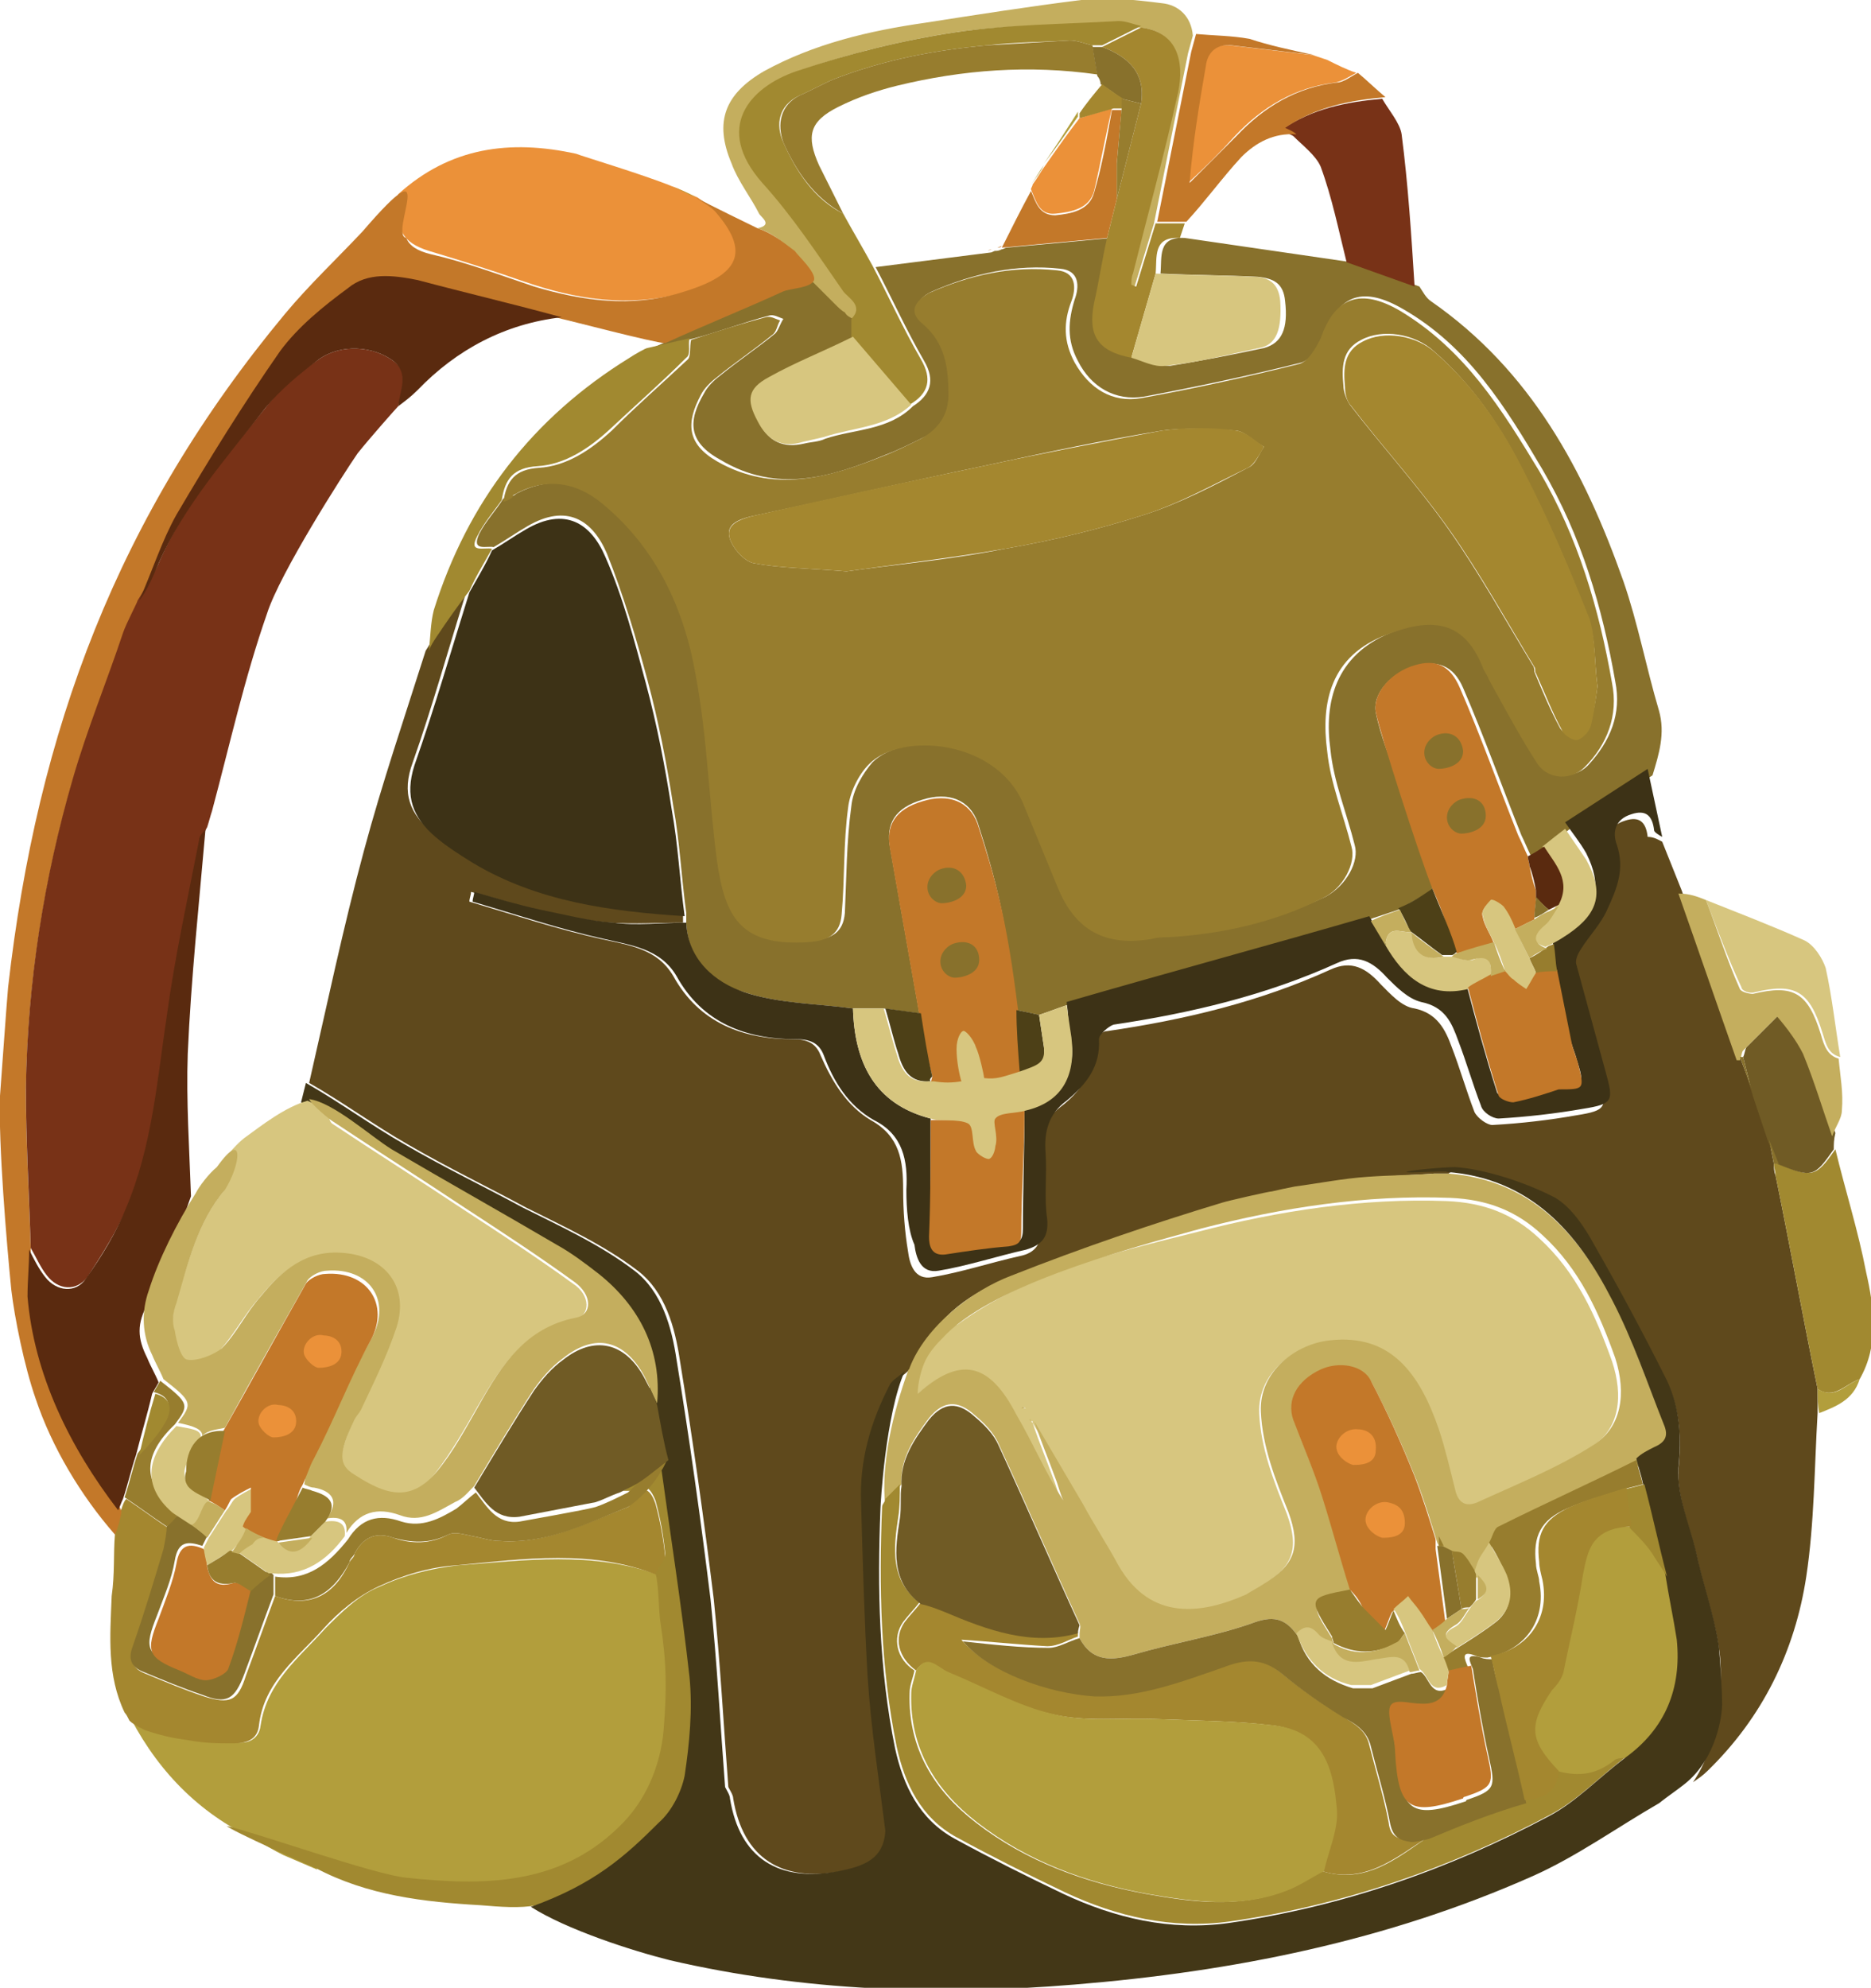 <svg xmlns="http://www.w3.org/2000/svg" width="115.6" height="122.8" viewBox="0 0 115.6 122.8"><style type="text/css">.st0{fill:#5F491C;} .st1{fill:#88712C;} .st2{fill:#B29E3C;} .st3{fill:#3D3216;} .st4{fill:#A4872F;} .st5{fill:#A18930;} .st6{fill:#C4AE5E;} .st7{fill:#783217;} .st8{fill:#EB9139;} .st9{fill:#C37829;} .st10{fill:#705B25;} .st11{fill:#D7C67F;} .st12{fill:#5A2A0F;} .st13{fill:#977D2E;} .st14{fill:#4D4017;} .st15{fill:#433717;}</style><g id="stock-vector-illustration-of-isolated-a-backpack-on-white-background-50233393.psd_2_"><path class="st0" d="M102.7 52l1.2 3c1.2 3.4 2.4 6.9 3.6 10.3l.9 2.4.9 2.7.3 1.5c0 .2 0 .5.1.7.9 4.4 1.7 8.8 2.6 13.2v1.5c-.2 3.4-.2 6.8-.7 10.1-.7 4.6-2.7 8.7-6.1 12-.3.3-.6.5-.9.7 2-2.9 1.8-7.3 1.6-8.3-.3-2-1-3.9-1.4-5.8-.4-1.7-1.2-3.5-1.1-5.2.2-1.9.1-3.7-.7-5.4-1.4-2.8-2.9-5.6-4.5-8.4-.6-1.1-1.4-2.3-2.4-2.9-1.9-1-3.8-1.1-5.9-1.7-.1 0-.5-.1-.7.1h-.9c-1.1.1-2.5.1-4.1.3-1.5.1-3 .4-4.5.6-.8.1-4.2.9-4.5 1-4.3 1.5-8.7 2.8-13 4.5-2.4.9-4.6 2.3-5.6 4.9l-.3.6c-.2.1-.3.2-.5.3-.3.3-.7.5-.9.8-1.2 2.3-1.9 4.7-1.8 7.3.1 3.6.2 7.2.4 10.7.2 3.2.7 6.4 1.1 9.6-.1 1.8-1.4 2.2-2.9 2.5-3.7.7-6.1-.8-6.7-4.5 0-.2-.2-.5-.3-.7-.3-3.9-.5-7.7-.9-11.6-.6-4.9-1.3-9.9-2.1-14.8-.3-2-.9-4.2-2.6-5.5-2.1-1.6-4.5-2.7-6.9-3.9-2.4-1.3-4.9-2.5-7.3-3.9-2.1-1.2-4-2.6-6.1-3.8 1.1-4.8 2.1-9.6 3.4-14.4 1.1-4.1 2.5-8.2 3.8-12.3.2-.3.3-.5.5-.8.7-.9 1.4-1.9 2-2.8-1.1 3.5-2.1 7.1-3.3 10.5-.7 1.9-.2 3.2 1.3 4.4.7.6 1.5 1.1 2.3 1.6 4.1 2.4 8.5 3.1 13.1 3.3v.6c-1.5 0-3 .1-4.5 0s-3-.5-4.5-.8c-1.4-.3-2.8-.8-4.1-1.1 0 .2-.1.4-.1.6 2.7.8 5.4 1.7 8.1 2.3 1.8.4 3.5.6 4.5 2.3 1.6 2.9 4.3 3.9 7.4 3.9.8 0 1.4.2 1.7 1 .7 1.6 1.6 3.1 3.1 4 1.8 1 2 2.5 2 4.3 0 1.3.1 2.6.3 3.8.1.8.4 1.8 1.5 1.6 1.8-.3 3.6-.9 5.4-1.3 1-.2 1.4-.8 1.3-1.9-.1-1.4 0-2.8-.1-4.1-.1-1.3.3-2.4 1.3-3.2 1.2-.9 2.1-2.1 2-3.8 0-.3.5-.9.9-.9 4.8-.7 9.4-1.8 13.8-3.8 1.3-.6 2.2-.1 3.1.9.6.6 1.3 1.4 2.1 1.5 1.4.3 1.9 1.3 2.3 2.4.5 1.3.9 2.7 1.4 4 .2.4.8.8 1.1.8 1.8-.1 3.5-.3 5.2-.6 1.9-.3 1.9-.5 1.4-2.3-.7-2.2-1.2-4.4-1.8-6.6-.1-.3.1-.7.3-1 .5-.8 1.2-1.5 1.6-2.4.5-1.2 1.1-2.5.6-4-.3-.8-.1-1.6.9-1.9.9-.3 1.3.1 1.4 1 .4 0 .7.2.9.3z"/><path class="st1" d="M42.4 57v-.6c-.3-2.2-.4-4.4-.8-6.6-.4-2.6-.9-5.2-1.6-7.8-.7-2.6-1.5-5.3-2.5-7.8-.9-2.1-2.5-3.1-4.9-1.7-.7.4-1.4.9-2.1 1.3-.4-.1-1.4.3-.9-.8.4-.8 1-1.4 1.5-2.2.3-.1.6-.1.8-.3 1.9-1 3.8-.9 5.5.5 3.4 2.8 5 6.5 5.8 10.7.7 3.7.8 7.6 1.3 11.4.5 3.4 1.4 5.2 5.7 5 1.2-.1 1.9-.5 2-1.7.1-2.2.1-4.4.4-6.6.1-1 .7-2 1.3-2.7 2-2 7.9-1.5 9.5 2.4l2.1 5.1c1.1 2.8 3 3.8 5.9 3.3.3-.1.7 0 1-.1 3.3-.2 6.5-1 9.5-2.4 1.3-.7 2.1-2.2 1.8-3.2-.5-2-1.3-3.9-1.5-5.9-.4-2.9.3-5.8 3.7-7.2 2.6-1 4.7-1 5.9 2 .1.3.2.5.4.8 1 1.7 1.9 3.5 3 5.2.7 1 2.1 1 2.9.2 1.4-1.5 2.1-3.2 1.7-5.2-.8-4.6-2.1-9-4.5-13.1-2.3-3.9-4.6-7.6-8.6-9.9-2.4-1.4-4-1-4.9 1.7-.2.6-.8 1.4-1.4 1.6-3.2.8-6.5 1.5-9.7 2.1-1.8.3-3.3-.6-4.1-2.2-.7-1.3-.6-2.5-.2-3.8.3-.8.3-1.8-.9-1.9-2.7-.3-5.4.3-7.9 1.4-.7.3-1.4 1-.4 1.9 1.4 1.2 1.6 2.7 1.6 4.4 0 1.3-.6 2.2-1.7 2.7-.8.4-1.6.8-2.4 1.1-3.4 1.4-6.7 2.4-10.2.3-2-1.1-2-2.4-1-4.1.2-.4.6-.8 1-1.1 1.1-.9 2.3-1.7 3.4-2.6.2-.2.3-.6.5-.9-.3-.1-.6-.3-.9-.2-1.5.4-3.1 1-4.6 1.4-.9.2-1.7.4-2.6.6l8.1-3.6c.6-.3 1.3-.4 1.9-.7l1.5 1.5.6.6c.2.1.4.2.5.4v1.1c-1.8.8-3.6 1.6-5.3 2.6-1.3.7-1.3 1.4-.7 2.7.6 1.2 1.5 1.6 2.8 1.3.4-.1.9-.1 1.3-.3 1.8-.6 3.9-.5 5.4-2 1.1-.7 1.4-1.6.7-2.8-1.1-1.9-2-3.9-3-5.8 2.4-.3 4.7-.6 7.1-.9.1 0 .2-.1.3-.1.1 0 .2 0 .4-.1.1 0 .2-.1.3-.1 2.2-.2 4.4-.4 6.5-.6-.3 1.3-.5 2.7-.8 4-.5 2 .2 3.1 2.3 3.4.7.2 1.4.5 2.1.5 1.9-.3 3.9-.7 5.8-1.1 1.1-.3 1.5-1.2 1.3-2.9-.1-1.1-.7-1.4-1.7-1.5-2-.1-4-.1-6-.2.1-1-.2-2.3 1.5-2.2 3.4.5 6.9 1 10.3 1.5l4.2 1.5c.2.3.4.7.7.9 6.2 4.3 9.5 10.5 11.9 17.3.9 2.6 1.4 5.3 2.2 8 .4 1.4 0 2.7-.4 4L97 51.2c-.5.4-.9.8-1.4 1.1-.3.2-.6.4-1 .6-.2-.4-.4-.9-.6-1.3-1.2-3-2.3-6.1-3.6-9.1-.6-1.4-1.6-1.7-2.8-1.4-1.6.4-2.8 1.7-2.6 2.9.3 1.5.9 2.9 1.4 4.3.9 2.2 2.1 4.2 2.1 6.7l-2.1 1.2-1.8.6c-6.2 1.8-12.5 3.5-18.7 5.3-.6.2-1.1.4-1.7.6-.5-.1-.9-.2-1.4-.3-.1-.4-.3-.7-.3-1.1-.1-3.6-1-7.1-2.1-10.5-.5-1.4-1.8-1.9-3.4-1.4-1.7.5-2.3 1.5-2 3l1.8 10.2c-.7-.1-1.5-.2-2.2-.3h-1.9c-2.3-.3-4.6-.3-6.7-1-1.9-.5-3.5-1.9-3.6-4.3z"/><path class="st2" d="M16.1 113.8c-3.6-1.6-6.2-4.2-8-7.6.4.2 1.1.6 1.1.6.6-1 1.3-.3 1.9-.1l3.3.9c.8.2 1.6-.1 1.7-1 .4-2.7 2.4-4.2 4-6 1-1 2.1-2.1 3.4-2.6 1.5-.7 3.1-1.1 4.8-1.3 4.1-.3 8.3-.9 12.4.6.2.6.6 1.2.6 1.8.1 2.6.4 5.5 0 8.1-.3 2.2-1.2 4.2-2.9 5.8-3.8 3.6-8.4 3.6-13.1 3.1-2-.2-4-.9-6.2-1.4.2.3.4.5.5.8l-2.1-.9c-.6-.3-1.1-.6-1.4-.8z"/><path class="st3" d="M42.4 57c.1 2.3 1.8 3.7 3.6 4.3 2.1.7 4.5.7 6.7 1 .1 3.3 1.3 5.9 4.8 6.8v7.1c0 .6.1 1.3 1 1.1 1.3-.2 2.6-.4 3.9-.5.6 0 .8-.2.8-.9 0-2.4.1-5.1.1-7.5 2-.9 3.4-2 2.8-4.5-.1-.7-.1-1.3-.2-2 6.2-1.8 12.5-3.5 18.7-5.3l.9 1.5c1.2 1.9 2.6 3.3 5.1 2.7.6 2.3 1.2 4.5 1.9 6.7.1.2.6.4.9.4 1-.2 1.9-.5 2.8-.8 1.7-.1 1.7-.1 1.2-1.7-.1-.4-.3-.8-.4-1.3l-.9-4.5c-.1-.6-.1-1.1-.2-1.7.3-.2.7-.4 1-.6 1.8-1.3 2.1-2.6 1.1-4.6-.4-.7-.9-1.3-1.3-1.9l5.1-3.3.9 4.2c-.2-.1-.5-.3-.5-.4-.1-.9-.5-1.3-1.4-1-1 .3-1.2 1.1-.9 1.9.5 1.5 0 2.7-.6 4-.4.9-1.1 1.6-1.6 2.4-.2.3-.4.7-.3 1l1.8 6.6c.5 1.8.5 2-1.4 2.3-1.7.3-3.5.5-5.2.6-.4 0-1-.4-1.1-.8-.5-1.3-.9-2.7-1.4-4-.4-1.1-.8-2.1-2.3-2.4-.8-.2-1.5-.9-2.1-1.5-.9-1-1.8-1.5-3.1-.9-4.4 2-9.1 3.1-13.8 3.8-.3.1-.9.6-.9.9.1 1.7-.8 2.8-2 3.8-1.1.8-1.4 1.9-1.3 3.2.1 1.4-.1 2.8.1 4.1.1 1.1-.3 1.6-1.3 1.9-1.8.4-3.6 1-5.4 1.3-1.1.2-1.4-.8-1.5-1.6-.4-.9-.5-2.2-.5-3.4.1-1.8-.2-3.4-2-4.3-1.6-.9-2.5-2.4-3.1-4-.3-.8-.9-1-1.7-1-3.1 0-5.8-1-7.4-3.9-1-1.7-2.8-1.9-4.5-2.3-2.7-.6-5.4-1.5-8.1-2.3 0-.2.1-.4.1-.6 1.4.4 2.7.8 4.1 1.1 1.5.3 3 .7 4.5.8 1.4.2 3 0 4.5 0z"/><path class="st4" d="M40.6 97.3c-4-1.6-8.2-1-12.4-.6-1.6.1-3.3.6-4.8 1.3-1.3.6-2.5 1.6-3.4 2.6-1.6 1.8-3.7 3.3-4 6-.1.9-.8 1.1-1.6 1.1-1 0-1.7 0-2.8-.2-.7-.1-1.4-.2-2.6-.6 0 0-.7-.3-1-.6-.1-.2-.2-.4-.3-.5-1.1-2.3-.9-4.7-.8-7.2.2-1.4.1-2.6.2-3.8.1-.3.2-1 .3-1.3.1-.2.2-.7.4-.9.9.6 1.7 1.2 2.6 1.8-.1.5-.1 1-.2 1.4-.6 2-1.2 4-1.9 6-.3.8-.1 1.3.7 1.6 1.2.5 2.4 1 3.6 1.4 1.6.5 2.1.3 2.6-1.3.6-1.6 1.2-3.3 1.8-4.9 2.2.8 3.7-.1 4.6-2.1.1-.2.3-.3.3-.5.5-1 1.3-1.4 2.4-1 1.1.4 2.3.4 3.4-.2.4-.2 1 0 1.5.1.6.1 1.1.3 1.7.3 2.8.2 5.3-1.1 7.9-2.1.2-.1.2-.6.3-.8.8-.7 1.2 0 1.4.6.3 1.1.5 2.2.6 3.3.1.3-.3.7-.5 1.1z"/><path class="st5" d="M41.2 90.2c.6 4.4 1.3 8.8 1.8 13.3.2 2 0 4.1-.3 6.1-.2 1-.8 2.2-1.6 2.9-2.1 2.1-2.8 4.3-7.9 5.2-1.1.2-2.3.1-3.5 0-3.5-.2-7-.6-10.2-2.3-.3-.1-5.2-2.3-5.5-2.6 2.1.5 9.1 3 11.1 3.2 4.7.5 9.4.5 13.1-3.1 1.7-1.6 2.6-3.8 2.8-6 .2-2.5.2-4.1-.2-6.7-.1-.6-.1-2.4-.3-3 .2-.4.6-.8.6-1.2-.1-1.1-.3-2.2-.6-3.3-.2-.5-.6-1.3-1.4-.6h-.6c.9-.5 1.8-1.2 2.7-1.9z"/><path class="st6" d="M51.6 18.8l-1.5-1.5c-.8-1.4-1.7-2.7-3.3-3.2 1-.2.2-.7.1-.9-.5-1-1.3-2-1.7-3.1-1.1-2.6-.4-4.3 2-5.7 3.1-1.7 6.5-2.5 10-3 3.2-.5 6.4-1 9.6-1.4 1.7-.2 3.4 0 5 .2 1 .1 1.8.8 1.9 2-.1.4-.2.7-.3 1.1l-2.1 10.5-1.2 3.9c-.1 0-.2-.1-.3-.1 0-.2 0-.5.1-.7.9-3.6 1.9-7.2 2.7-10.8.5-2 .3-4.2-2.2-4.4-.5-.1-.9-.3-1.4-.3-3.3.2-6.7.1-10 .6s-6.5 1.3-9.7 2.4c-2.9 1-5 3.5-2.1 6.9 1.8 2.1 3.4 4.4 5 6.7.3.4 1.2.9.5 1.7-.2-.1-.4-.2-.5-.4-.2-.1-.4-.3-.6-.5z"/><path class="st7" d="M87.4 17.7l-4.2-1.5c-.5-2-.9-4-1.6-5.9-.3-.7-1.1-1.3-1.7-1.9-.2-.1-.4-.2-.7-.4 1.9-1.3 4-1.7 6.2-1.9.4.7 1.1 1.5 1.2 2.2.4 3.1.6 6.2.8 9.4z"/><path class="st5" d="M112.3 85.8c-.9-4.4-1.7-8.8-2.6-13.2 0-.2-.1-.5-.1-.7h.3c2.1.9 2.3.8 3.5-.9.6 2.5 1.4 5 1.9 7.6.5 2.2.8 4.5-.4 6.6-.9.3-1.6 1.3-2.6.6z"/><path class="st8" d="M82 3.7c.6.3 1.2.6 1.8.8-.4.2-.8.5-1.3.6-2.5.3-4.5 1.5-6.2 3.3-.9 1-1.9 2-2.9 2.9.2-2.5.6-4.8 1-7.2.2-.9.7-1.4 1.6-1.3l5.1.6.9.3z"/><path class="st9" d="M81.2 3.4l-5.1-.6c-.9-.1-1.5.4-1.6 1.3-.4 2.3-.8 4.7-1 7.2l2.9-2.9c1.7-1.8 3.7-3 6.2-3.3.4 0 .9-.4 1.3-.6.6.5 1.1 1 1.7 1.5-2.2.2-4.3.6-6.2 1.9.2.1.5.2.7.4-1.4-.1-2.5.5-3.4 1.4-1.2 1.3-2.2 2.7-3.4 4h-1.8l2.1-10.5c.1-.4.2-.7.3-1.1 1.1.1 2.2.1 3.3.3 1.2.4 2.6.7 4 1z"/><path class="st10" d="M113.3 71c-1.2 1.7-1.3 1.8-3.5.9l-.6-1.5-.9-2.7-.6-2.4c.1-.2.1-.4.2-.6l2.1-2.1c.5.8 1.2 1.5 1.6 2.3.7 1.7 1.2 3.4 1.8 5.1-.1.4-.1.7-.1 1z"/><path class="st11" d="M105.4 55.6c2 .8 4.1 1.6 6.1 2.5.6.3 1.1 1.1 1.3 1.7.4 1.8.6 3.7.9 5.5-.8-.2-.9-.9-1.1-1.5-.8-2.6-1.7-3.1-4.2-2.5-.3.1-.8-.1-.8-.3-.8-1.7-1.5-3.6-2.2-5.4z"/><path class="st6" d="M105.4 55.6c.7 1.8 1.3 3.7 2.1 5.5.1.2.6.3.8.3 2.5-.6 3.4-.1 4.2 2.5.2.7.4 1.3 1.1 1.5.1 1.1.3 2.1.2 3.2 0 .5-.4 1-.6 1.6-.6-1.7-1.1-3.4-1.8-5.1-.4-.8-1-1.6-1.6-2.3l-2.1 2.1c-.1.1-.1.4-.2.6h-.2c-1.2-3.4-2.4-6.9-3.6-10.3.7 0 1.2.2 1.7.4z"/><path class="st8" d="M44.4 13.2c-.4-.4-.9-.7-1.3-1-.5-.2-1-.5-1.6-.7-1.7-.7-5.7-1.9-5.9-2-4.1-.9-7.8-.4-11 2.5 0 .1.1.2.1.3-.3 1.9.2 2.7 1.8 3.2 2 .6 3.9 1.2 5.9 1.9 3.2 1.1 6.4 1.6 9.8.7 3.3-.9 4.4-2.3 2.2-4.9z"/><path class="st2" d="M112.3 85.8c1.1.7 1.7-.3 2.6-.6-.4 1.3-1.5 1.7-2.5 2.1-.1-.5-.1-1-.1-1.5z"/><path class="st9" d="M46.8 14.1c-.2-.1-3.1-1.5-3.8-1.9.4.3 1 .6 1.3 1 2.2 2.6 1.1 3.9-2.3 4.9-3 .9-6 .5-9-.4-2.1-.7-4.2-1.5-6.4-2-.8-.2-1.3-.5-1.5-1-1.1-.2 2.2-6.1-2.7-.4-1.6 1.7-3.3 3.3-4.8 5.1C7.3 31.8 2.3 45.1.5 61c-.1 1.1-.4 5.4-.5 6.7-.1 3 .4 9 .7 12 .2 1.7.8 4.7 1.5 6.7 1 3 2.8 6 4.9 8.4.1-.1.4-1.2.4-1.4 0-.3-.5-.7-.7-.9-2.6-3.7-4.2-7.8-4.9-12.2V77.2c-.1-3.3-.3-6.6-.3-9.9.1-6.5 1.1-12.9 2.9-19.1.9-3.1 2.1-5.9 3.1-8.9.2-.6 1-2 1.1-2.1.8-1.8 1.4-3.7 2.3-5.3 2-3.4 4.1-6.8 6.4-10.1 1.1-1.5 2.7-2.8 4.2-3.9 1.2-1 2.8-.8 4.3-.5 2.9.7 5.9 1.5 8.8 2.3.1 0 5.8 1.5 6.4 1.5 2.4-1.1 4.9-2.1 7.3-3.2.5-.2 1.7-.2 1.9-.7.1-.5-.9-1.4-1.2-1.8-.8-.6-1.4-1.1-2.3-1.4z"/><path class="st2" d="M43 12.2c-.5-.2-1-.5-1.6-.7.6.2 1.1.4 1.6.7z"/><path class="st9" d="M82 3.7l-.9-.3.9.3z"/><path class="st2" d="M7.7 105.6c.1.2.2.4.3.5-.1-.1-.2-.3-.3-.5z"/><path class="st7" d="M16.5 37.9c-1.4 4-2.3 8.1-3.4 12.2-.1.3-.2.7-.3 1-.1.2-.3.5-.4.7-.7 3.6-1.5 7.3-2 10.9-.6 4-.9 8.1-2.5 11.8-.7 1.6-1.6 3-2.5 4.4-.7.9-1.8.8-2.5-.1-.4-.5-.7-1.2-1-1.7-.1-3.3-.3-6.6-.3-9.9.1-6.5 1.1-12.9 2.9-19.1.9-3.1 2.1-6 3.1-9 .2-.6.9-1.9.9-2 0 0 1-1.6 1.3-2.3 1.6-3.7 4.1-6.5 6.6-9.6.9-1.2 2.1-2.2 3.3-3 1.4-1 3.4-.8 4.6.1 1.1.8.5 1.9.3 2.8-.1.1-1.7 1.9-2.5 2.9-.9 1.3-4.8 7.4-5.6 9.9z"/><path class="st12" d="M1.8 77.2c.3.6.6 1.2 1 1.7.7.9 1.9 1 2.5.1 1-1.4 1.9-2.9 2.5-4.4 1.6-3.8 1.9-7.8 2.5-11.8.5-3.7 1.3-7.3 2-10.9 0-.3.3-.5.4-.7-.4 4.6-.9 9.3-1.1 13.9-.1 2.9.1 5.9.2 8.8-.8 2.2-1.4 4.5-2.6 6.5-.8 1.4-.7 2.3-.1 3.5.2.5.5 1 .7 1.5-.1.2-.3.5-.4.7-.3 1.3-.7 2.6-1 3.8-.3.9-.5 1.8-.8 2.7-.1.2-.2.5-.3.7-3-3.9-5.2-8.4-5.6-13.2 0-1 .1-1.9.1-2.9zM24.6 25.1c.1-1 .7-2-.3-2.8-1.2-.9-3.2-1.1-4.6-.1-1.2.9-2.4 1.9-3.3 3-2.4 3.1-5 6-6.6 9.6-.3.7-.7 1.7-1.2 2.3.8-1.8 1.4-3.7 2.3-5.3 2-3.4 4.1-6.8 6.4-10.1 1.1-1.5 2.7-2.8 4.2-3.9 1.2-1 2.8-.8 4.3-.5 3 .8 6 1.5 8.9 2.3-3.5.4-6.5 2-8.9 4.5-.4.4-.8.7-1.2 1z"/><path class="st5" d="M26.5 40.2c.1-.9.1-1.7.3-2.5 2.1-6.7 6.1-11.9 12.1-15.6.3-.2 1-.6 1.1-.6.9-.2 1.7-.4 2.6-.6-.1.4.1 1-.2 1.2-1.5 1.5-3.1 2.9-4.7 4.4-1.3 1.2-2.8 2.2-4.5 2.3-1.5.1-2 .8-2.2 2.1-.5.7-1.1 1.4-1.5 2.2-.6 1.1.4.7.9.8-.5.9-1 1.7-1.4 2.6-.7.9-1.4 1.9-2 2.8-.2.3-.4.6-.5.9z"/><path class="st11" d="M56.5 84.3l.3-.6 1.2-.9c.4-.3.8-.8 1.2-1 4.4-3.2 9.6-4.4 14.8-5.7 5-1.3 10.2-2.1 15.4-1.9 2.3.1 4.1.8 5.7 2.3 2.3 2.1 3.5 4.8 4.5 7.6.7 2.1.5 4.2-1.3 5.3-2.2 1.4-4.7 2.4-7.1 3.5-.7.3-1.2.1-1.4-.8-.3-1.2-.6-2.5-1-3.7-1.2-3.5-3-5.9-6.7-5.5-2.1.2-4.4 1.9-4.3 4.4.1 2.2.9 4.2 1.7 6.2.8 2.2.4 3.3-1.6 4.5-.3.2-.7.4-1 .6-2.7 1.2-5.9 1.7-7.9-1.8-.7-1.3-1.5-2.5-2.2-3.8l-3-5.1v-.1h-.1l.1.1c.4 1.2.9 2.4 1.3 3.5.2.5.3 1 .5 1.4-1.1-1.7-1.9-3.6-2.9-5.3-1.7-3.3-3.5-3.6-6.1-1.3-.1-.6-.1-1.3-.1-1.9zm6.7 2.6v.1h.2c-.1 0-.1-.1-.2-.1.1 0 0 0 0 0z"/><path class="st3" d="M29 36.6c.5-.9 1-1.7 1.4-2.6.7-.4 1.4-.9 2.1-1.3 2.4-1.4 4-.4 4.9 1.7 1.1 2.5 1.8 5.2 2.5 7.8.7 2.6 1.2 5.2 1.6 7.8.4 2.2.5 4.4.8 6.6-4.6-.3-9.1-.9-13.1-3.3-.8-.5-1.6-1-2.3-1.6-1.4-1.2-1.9-2.5-1.3-4.4 1.3-3.7 2.3-7.2 3.4-10.7z"/><path class="st6" d="M102.9 88.1c-1.1-2.6-2-5.3-3.2-7.7-2.2-4.2-5.1-7.5-10.2-7.9h-.9c-1.4.1-2.7.1-4.1.2-1.5.1-3 .4-4.5.6-.5.1-1 .2-1.4.3-.2 0-2.8.6-3.1.7-4.3 1.3-8.7 2.8-13 4.5-2.4.9-5.3 3.1-6.3 5.7 0 .1-.1.1-.1.2-.9 2.5-1.7 5.7-1.4 8.4.3-.3.7-1.1 1-1.4-.1-1.6.8-2.9 1.7-4.1.9-1.1 1.8-1.1 2.8-.2.6.5 1.2 1.1 1.5 1.8 1.7 3.7 3.3 7.4 5 11.1.1.2 0 .4 0 .6v.3c.8 1.5 2 1.4 3.4 1 2.4-.7 4.9-1.1 7.2-1.9 1.3-.5 2.1-.4 2.9.8.5-.5.9-.5 1.4.1.2.2.5.3.8.4 0-.1-.1-.3-.1-.4-1.4-2.2-1.4-2.2 1.2-2.8-.6-1.9-1.1-3.8-1.7-5.7-.5-1.6-1.2-3.2-1.8-4.8-.4-1.2.2-2.4 1.7-3.1 1.1-.5 2.6-.3 3.1.7 1 1.9 1.9 3.9 2.7 5.9.5 1.3.9 2.6 1.3 3.9l.3.6.6.3c.2.1.5 0 .7.2.3.3.5.7.8 1.1.1-.3.2-.7.4-1 .1-.3.4-.5.5-.8.2-.3.3-.9.6-1 2.8-1.4 5.7-2.7 8.5-4.1.4-.2.7-.5 1.1-.7.7-.7.9-1.1.6-1.8zm-4.5 1.2c-2.2 1.4-4.7 2.4-7.1 3.5-.7.3-1.2.1-1.4-.8-.3-1.2-.6-2.5-1-3.7-1.2-3.5-3-5.9-6.7-5.5-2.1.2-4.4 1.9-4.3 4.4.1 2.2.9 4.2 1.7 6.2.8 2.2.4 3.3-1.6 4.5-.3.2-.7.4-1 .6-2.7 1.2-5.9 1.7-7.9-1.8-.7-1.3-1.5-2.5-2.2-3.8l-3-5.1c.4 1.2.9 2.4 1.3 3.5.2.5.3 1 .5 1.4-1.1-1.7-1.9-3.6-2.9-5.3-1.7-3.3-3.5-3.6-6.1-1.3 0-.6.2-1.5.5-2.1.3-.6.8-1.1 1-1.3 2.9-3.2 10.9-5.4 16-6.8 5-1.3 10.2-2.1 15.4-1.9 2.3.1 4.1.8 5.7 2.3 2.3 2.1 3.5 4.8 4.5 7.6.7 2.2.4 4.3-1.4 5.4z"/><path class="st1" d="M108.4 67.7l.9 2.7-.9-2.7zM107.5 65.3h.2l.6 2.4c-.2-.8-.5-1.6-.8-2.4zM109.3 70.4l.6 1.5h-.3l-.3-1.5z"/><path class="st13" d="M31.1 31c.2-1.3.7-2 2.2-2.1 1.7-.1 3.2-1.1 4.5-2.3 1.5-1.5 3.1-2.9 4.7-4.4.2-.2.1-.8.2-1.2 1.5-.5 3.1-1 4.6-1.4.3-.1.6.1.9.2-.2.3-.2.7-.5.9-1.1.9-2.3 1.7-3.4 2.6-.4.3-.8.7-1 1.1-.9 1.7-.9 3 1 4.1 3.5 2 6.9 1 10.2-.3.8-.3 1.6-.7 2.4-1.1 1.1-.6 1.7-1.5 1.7-2.7 0-1.7-.2-3.2-1.6-4.4-1-.8-.3-1.5.4-1.9 2.5-1.1 5.1-1.7 7.9-1.4 1.2.1 1.2 1.1.9 1.9-.5 1.3-.5 2.5.2 3.8.9 1.6 2.3 2.5 4.1 2.2 3.3-.6 6.5-1.3 9.7-2.1.6-.1 1.1-1 1.4-1.6.9-2.6 2.5-3.1 4.9-1.7 4 2.4 6.3 6.1 8.6 9.9 2.4 4.1 3.7 8.5 4.5 13.1.4 2-.3 3.8-1.7 5.2-.8.8-2.2.8-2.9-.2-1.1-1.7-2-3.4-3-5.2-.1-.3-.3-.5-.4-.8-1.2-3-3.3-3-5.9-2-3.5 1.3-4.1 4.2-3.7 7.2.2 2 1 3.9 1.5 5.9.3 1-.5 2.6-1.8 3.2-3 1.5-6.2 2.2-9.5 2.4-.3 0-.7 0-1 .1-2.9.5-4.8-.5-5.9-3.3l-2.1-5.1c-1.7-3.9-7.5-4.4-9.5-2.4-.7.7-1.2 1.8-1.3 2.7-.3 2.2-.2 4.4-.4 6.6-.1 1.2-.8 1.6-2 1.7-4.3.3-5.2-1.6-5.7-5-.5-3.8-.6-7.6-1.3-11.4-.7-4.1-2.4-7.9-5.8-10.7-1.7-1.4-3.6-1.6-5.5-.5 0 .2-.3.3-.6.4zm21.2 4.3c2.8-.4 6.3-.7 9.8-1.4 2.9-.5 5.8-1.2 8.6-2.1 2.2-.7 4.3-1.8 6.4-2.9.5-.2.7-.9 1-1.3-.6-.3-1.1-.9-1.7-1-1.5-.1-3.1-.2-4.6 0-3.7.6-7.4 1.4-11.1 2.2-4.8 1-9.6 2.1-14.3 3.1-.8.2-1.6.5-1.3 1.4.2.6.9 1.4 1.5 1.5 1.6.3 3.3.3 5.7.5zm46.4 7.1c-.2-1.5-.1-3-.6-4.3-1.2-3.1-2.5-6.1-4-9-1.4-2.8-3.1-5.3-5.5-7.4-1.2-1.1-3.2-1.4-4.5-.7-1.2.6-1.2 1.7-1.1 2.8 0 .4.2.9.4 1.2 2 2.6 4.2 5 6.1 7.7 1.9 2.7 3.5 5.6 5.2 8.4.1.1.1.3.1.4.5 1.2 1 2.4 1.6 3.5.2.3.7.6 1 .6.3-.1.7-.5.8-.9.3-.7.4-1.6.5-2.3z"/><path class="st9" d="M56.8 62.7L55 52.5c-.3-1.5.3-2.5 2-3 1.6-.5 2.9 0 3.4 1.4 1.1 3.4 1.8 5.8 2.5 11.5.1 1.3.2 2.6.2 3.8-.9.4-1.5.7-2.3.5-.1-.5-.5-1.8-.6-2.2-.3.2-.6.4-.9.5-.2.3.6 1.7.3 1.9-.3.3-1.4 0-1.7.3h-.4c-.1-.1.1-.6.1-.7-.3-1.2-.6-2.5-.8-3.8zM88.5 54.9c-.9-2.3-3.2-9.5-3.5-10.9-.2-1.2 1-2.5 2.4-2.9 1.3-.4 2.2 0 2.8 1.4 1.3 3 2.4 6.1 3.6 9.1.2.4.4.9.6 1.3 0 .2.1.4.1.6.1.5.2 1 .4 1.5v.5c0 .4-.1.9-.1 1.3l-1.2.6c-.2-.4-.4-.9-.7-1.3-.2-.2-.7-.5-.8-.4-.3.2-.6.6-.5.9.1.6.5 1.1.7 1.7-.8.2-1.5.4-2.3.6-.5-1.3-.8-2.5-1.5-4z"/><path class="st5" d="M52.1 13.2c.6 1.1 1.2 2.1 1.8 3.2 1 1.9 1.9 3.9 3 5.8.7 1.2.5 2.1-.7 2.8l-3.6-4.2v-1.1c.8-.8-.2-1.3-.5-1.7-1.6-2.3-3.1-4.6-5-6.7-3-3.4-.8-5.9 2.1-6.9C52.5 3.3 55.7 2.5 59 2c3.3-.5 6.7-.5 10.1-.7.5 0 .9.2 1.4.3l-2.4 1.2h-.6c-.5-.1-.9-.3-1.4-.3-1.7.1-3.4.1-5.1.3-3.3.3-6.4.9-9.5 2.1-.7.3-1.4.7-2.1 1-1.3.6-1.5 1.8-1 2.9.8 1.8 1.9 3.5 3.7 4.4z"/><path class="st4" d="M73.2 13.8l-.3.9c-1.7-.1-1.4 1.2-1.5 2.2-.5 1.7-1 3.5-1.5 5.2-2.1-.4-2.7-1.4-2.3-3.4.3-1.3.5-2.7.8-4l.6-2.4c.5-2 1-3.9 1.5-5.9.3-1.9-.8-2.9-2.4-3.5l2.4-1.2c2.5.3 2.7 2.5 2.2 4.4-.8 3.6-1.8 7.2-2.7 10.8-.1.2-.1.5-.1.7.1 0 .2.1.3.1l1.2-3.9h1.8z"/><path class="st11" d="M69.9 22.1c.5-1.7 1-3.5 1.5-5.2 2 .1 4 .1 6 .2 1 0 1.6.4 1.7 1.5.1 1.7-.2 2.7-1.3 2.9-1.9.4-3.8.9-5.8 1.1-.7.1-1.4-.3-2.1-.5zM52.7 20.8l3.6 4.2c-1.5 1.4-3.6 1.4-5.4 2-.4.1-.9.2-1.3.3-1.3.4-2.2-.1-2.8-1.3-.7-1.3-.6-2 .7-2.7 1.6-.9 3.4-1.6 5.2-2.5z"/><path class="st9" d="M69 12.3l-.6 2.4c-2.2.2-4.4.4-6.5.6.6-1.2 1.2-2.4 1.8-3.5.3.7.5 1.5 1.5 1.5 1-.1 2.1-.3 2.4-1.4.5-1.7.8-3.4 1.1-5.1h.6c-.1 1-.2 2.2-.3 3.3v2.2z"/><path class="st11" d="M96.7 51.2c.4.6.9 1.3 1.3 1.9 1.1 2 .8 3.3-1.1 4.6-.3.2-.6.4-1 .6-.1.1-.3.1-.4.2-.9-.3-1-.7-.2-1.4.4-.3.6-.8.9-1.2.8-1.5-.2-2.5-.9-3.6.5-.4 1-.8 1.4-1.1z"/><path class="st14" d="M88.5 54.9c.6 1.5 1.2 2.8 1.5 3.9-.1.1-.2.2-.3.2h-.6c-.7-.5-1.3-1-2-1.5-.2-.5-.4-.9-.7-1.4.8-.3 1.5-.8 2.1-1.2zM57.5 66.8c-1.2.1-1.7-.6-2-1.7-.3-.9-.5-1.8-.8-2.8.7.1 1.5.2 2.2.3.2 1.3.4 2.6.7 3.9-.1.1-.2.2-.1.3zM64.2 62.7c.1.7.2 1.3.3 2 .1 1-.2 1.8-1.5 1.5-.1-1.3-.2-2.6-.2-3.8.5.1 1 .2 1.4.3z"/><path class="st12" d="M95.4 52.3c.7 1.1 1.7 2.1.9 3.6l-.6.3c-.3-.2-.5-.5-.8-.7V55c-.1-.5-.2-1-.4-1.5 0-.2-.1-.4-.1-.6.4-.2.7-.4 1-.6z"/><path class="st6" d="M86.5 56.2c.2.5.4.9.7 1.4-.7 0-1.5-.5-1.6.8l-.9-1.5c.6-.3 1.2-.5 1.8-.7z"/><path class="st5" d="M51.6 18.8l.6.6-.6-.6z"/><path class="st9" d="M61 15.5c.1 0 .2-.1.3-.1-.2 0-.2.1-.3.1zM61.6 15.3c.1 0 .2-.1.3-.1-.1.1-.2.1-.3.1z"/><path class="st5" d="M16 113.3l-.3-.3.3.3z"/><path class="st9" d="M57.5 69.2c.8 0 1.9-.1 2.4.2.1.1.7.6.7.5.5-1.5 1.7-1.3 2.7-1.3 0 2.4-.2 5.1-.2 7.5 0 .6-.1.8-.8.9-1.3.1-2.6.3-3.9.5-.9.1-1-.6-1-1.1.1-2.5.1-4.9.1-7.2z"/><path class="st11" d="M92.1 60.3c-.5.3-1 .5-1.4.8-2.5.6-4-.8-5.1-2.7.1-1.3.9-.8 1.6-.8.2 1.3.9 1.8 2 1.5h.6c.4.1.8.3 1.2.2.9-.4 1.2 0 1.1 1z"/><path class="st9" d="M97.5 65.7c-.1-.4-.3-.8-.4-1.3l-.9-4.5c-.4 0-.9 0-1.3.1-.2.3-.4.7-.6 1-.3-.2-.6-.4-.8-.6-.2-.1-.3-.3-.5-.5l-.9.3c-.5.3-1 .5-1.4.8.6 2.3 1.2 4.5 1.9 6.7.1.2.6.4.9.4 1-.2 1.9-.5 2.8-.8 1.6 0 1.6 0 1.2-1.6z"/><path class="st13" d="M96.2 60c-.4 0-.9 0-1.3.1-.1-.3-.3-.6-.4-.9.4-.2.7-.4 1.1-.7.1-.1.3-.1.4-.2.1.6.1 1.1.2 1.7z"/><path class="st5" d="M54.7 92.6l.9-.9c0 .7 0 1.4-.1 2-.3 2-.5 3.9 1.3 5.3-.3.4-.7.8-1 1.2-.7 1-.4 2.3.7 3-.1.5-.3.9-.3 1.4-.1 3.4 1.5 6 4.1 8 3.1 2.4 6.7 3.7 10.5 4.4 2.8.5 5.7.9 8.6-.2.8-.3 1.5-.8 2.3-1.2 2.6.8 4.5-.7 6.5-2.1 2-.8 4-1.6 5.9-2.4 1.1-.1 2-.4 2.1-1.8 1.3.4 2.5.2 3.6-.7.2-.1.5-.1.7-.1-1.6 1.2-3 2.7-4.7 3.6-6.2 3.3-12.8 5.6-19.8 6.6-3.6.5-7-.3-10.2-1.8-2.3-1.1-4.5-2.2-6.7-3.4-2.2-1.2-3.2-3.3-3.7-5.6-1-4.9-1.1-9.9-.9-14.8 0-.2.2-.3.2-.5z"/><path class="st2" d="M100.5 108.6c-.2 0-.5 0-.7.1-1.1.9-2.2 1.1-3.6.7-1.8-1.9-1.9-2.8-.4-5 .2-.4.6-.7.7-1.1.5-2 .9-4 1.2-6 .3-1.6.5-3 3-3 .5.5 1 1.1 1.4 1.6.3.4.6.9.9 1.4.2 1.3.5 2.7.7 4 .2 3-.7 5.5-3.2 7.3z"/><path class="st13" d="M92 95.3c.2-.3.3-.9.6-1 2.8-1.4 5.7-2.7 8.5-4.1.1.5.3 1 .4 1.5l-1.2.3c-1.2.4-2.4.7-3.5 1.2-1.6.7-2.1 1.7-1.9 3.4 0 .4.2.8.2 1.1.5 2.5-1 4.3-3.2 4.7-.2 0-.5 0-.7-.1-1-.4-.7.2-.5.7-.5.1-1 .2-1.4.3-.1-.3-.2-.6-.3-.8l.9-.6c.8-.5 1.6-1 2.4-1.6 1-.7 1.2-1.8.7-2.9-.2-.8-.6-1.5-1-2.1z"/><path class="st15" d="M106.4 105.3c0-.9-.1-2.5-.2-3.6-.3-2-1-3.9-1.4-5.8-.4-1.7-1.2-3.5-1.1-5.2.2-1.9.1-3.7-.7-5.4-1.4-2.8-2.9-5.6-4.5-8.4-.6-1.1-1.4-2.3-2.4-2.9-1.9-1-4.5-1.8-6.2-1.9-.7 0-2.9.2-3 .3-.1.1 2.6-.1 2.5 0 5.2.4 8.1 3.8 10.2 7.9 1.3 2.5 2.2 5.2 3.2 7.7.3.7.1 1.1-.6 1.4-.4.2-.8.4-1.1.7.1.5.3 1 .4 1.5.5 1.9.9 3.8 1.4 5.7.2 1.3.5 2.7.7 4 .3 3-.7 5.5-3.2 7.3-1.6 1.2-3 2.7-4.7 3.6-6.2 3.3-12.8 5.6-19.8 6.6-3.6.5-7-.3-10.2-1.8-2.3-1.1-4.5-2.2-6.7-3.4-2.2-1.2-3.2-3.3-3.7-5.6-1-4.9-1.1-9.9-.9-14.8 0-.2.3-5.8 1.5-8.5-.3.3-.7.5-.9.8-1.2 2.3-1.9 4.7-1.8 7.3.1 3.6.2 7.2.4 10.7.2 3.2.7 6.4 1.1 9.6-.1 1.8-1.4 2.2-2.9 2.5-3.7.7-6.1-.8-6.7-4.5 0-.2-.2-.5-.3-.7-.3-3.9-.5-7.7-.9-11.6-.6-4.9-1.3-9.9-2.1-14.8-.3-2-.9-4.2-2.6-5.5-2.1-1.6-4.5-2.7-6.9-3.9-2.4-1.3-4.9-2.5-7.3-3.9-2.1-1.2-4-2.6-6.1-3.8l-.3 1.2c.4.2.8.3 1.2.5 1.3.9 2.6 1.8 3.9 2.6 3.4 2 6.8 3.9 10.2 5.9.9.5 1.7 1.1 2.6 1.8 2.5 2 3.9 4.7 3.6 8 .2 1.1.4 2.3.7 3.4.6 4.4 1.3 8.8 1.8 13.3.2 2 0 4.1-.3 6.1-.2 1-.8 2.2-1.6 2.9-2.1 2.1-4 3.8-7.9 5.2 2.2 1.4 6.2 2.7 8.6 3.3 8.2 1.9 16.6 2.2 25 1.5 9.8-.8 19.3-2.7 28.3-6.7 2.7-1.2 5.2-3 7.8-4.5.5-.4 1.1-.8 1.6-1.2 2-1.6 2.3-4.3 2.3-4.9z"/><path class="st5" d="M100.4 92l1.2-.3c.5 1.9.9 3.8 1.4 5.7-.3-.5-.6-.9-.9-1.4-.4-.6-.9-1.1-1.4-1.6l-.3-2.4z"/><path class="st13" d="M41.2 90.2c-.1.3-.9 1.9-2.4 2.9-2.5 1-5 2.3-7.9 2.1-.6 0-1.1-.2-1.7-.3-.5-.1-1.1-.3-1.5-.1-1.2.6-2.3.5-3.4.2-1.1-.4-1.9 0-2.4 1-.1.2-.3.3-.3.5-1 1.9-2.4 2.9-4.6 2.1v-1.2c2 .3 3.3-.8 4.5-2.3.8-1.3 1.9-1.6 3.3-1.1 1.3.4 2.4-.2 3.4-.8.4-.3.8-.7 1.2-1 .7.9 1.3 2 2.7 1.8.5-.1 4-.7 4.7-.9.6-.2 1.4-.6 2-.9.6-.6 2.2-2 2.4-2z"/><path class="st1" d="M16.9 97.3v1.2c-.6 1.6-1.2 3.3-1.8 4.9-.6 1.6-1.1 1.9-2.6 1.3-1.2-.4-2.4-.9-3.6-1.4-.8-.3-1-.8-.7-1.6.7-2 1.3-4 1.9-6 .1-.5.2-1 .2-1.4.2-.2.4-.5.7-.7.3.2.5.3.8.5.3.3.7.6 1 .8l-.3.6c-.9-.3-1.5-.3-1.7.9-.2 1.2-.7 2.3-1.1 3.4-.8 2-.7 2.4 1.3 3.2.5.2 1.1.6 1.6.6s1.2-.3 1.4-.7c.6-1.6.9-3.2 1.4-4.9.4-.3.8-.6 1.2-1l.3.3z"/><path class="st13" d="M11 93.6c-.2.2-.4.5-.7.7-.9-.6-1.7-1.2-2.6-1.8.3-.9.5-1.8.8-2.7.5-.7 1.1-1.3 1.6-2 .4-.7.6-1.5-.6-1.8.1-.2.3-.5.4-.7 1.8 1.4 1.8 1.5.9 2.7-2 1.9-2 3.6-.1 5.1.2.2.3.4.3.5z"/><path class="st11" d="M12 73.9c.6-.8 2.3-3 3.1-3.6 1.1-.8 2.5-1.9 3.9-2.3.4.2.8.3 1.2.5.1.3.1.7.3.9 2.7 1.8 5.4 3.5 8.1 5.3 2.3 1.5 4.6 3 6.8 4.6 1.1.7 1.1 2 .1 2.2-3.1.6-4.6 3-6 5.4-.8 1.4-1.6 2.8-2.6 4.1-1.5 1.9-3 1.4-5.1.2-1-.6-.9-1.2 0-3.4.1-.2.3-.4.4-.6.7-1.7 1.6-3.4 2.2-5.1.8-2.4-.7-4.3-3.3-4.6-2.3-.2-3.8 1.1-5.1 2.7-.9 1-1.5 2.2-2.4 3.2-.5.5-1.4.9-2.1.7-.4-.1-.7-1.2-.8-1.8-.1-.6 0-1.2.1-1.7.8-2.4 1.3-4.9 3-7 .2-.3-1.7.5-1.8.3z"/><path class="st6" d="M13.4 72.1c1.7-2.4 1.5-.2.5 1.4-1.7 2-2.3 4.6-3 7-.2.5-.3 1.2-.1 1.7.1.7.4 1.8.8 1.8.6.1 1.6-.3 2.1-.7.9-.9 1.5-2.2 2.4-3.2 1.3-1.6 2.8-2.9 5.1-2.7 2.6.2 4.1 2.1 3.3 4.6-.6 1.8-1.4 3.4-2.2 5.1-.1.2-.3.4-.4.6-1 2.1-1 2.8 0 3.4 2 1.3 3.5 1.7 5.1-.2 1-1.2 1.8-2.7 2.6-4.1 1.4-2.5 2.9-4.8 6-5.4 1-.2 1-1.4-.1-2.2-2.2-1.6-4.5-3.1-6.8-4.6-2.7-1.8-5.4-3.5-8.1-5.3-.2-.1-1.4-1.1-1.5-1.4 1.5.2 3.8 2.3 5.1 3.1 3.4 2 6.8 3.9 10.2 5.9.9.5 1.7 1.1 2.6 1.8 2.5 2 3.9 4.7 3.6 8-.3-.6-.5-1.1-.8-1.7-1.2-2.2-3-2.7-5-1.1-.7.5-1.3 1.2-1.8 1.9-1.3 2-2.5 4-3.7 6-.4.4-.7.8-1.2 1-1.1.6-2.1 1.3-3.4.8-1.4-.5-2.5-.2-3.3 1.1.1-.9-.5-1-1.2-.9.8-1.1.3-1.7-.8-1.9-.2 0-.4-.1-.6-.2.1-.6.2-1.3.4-1.8 1.2-2.5 2.5-4.9 3.8-7.3 1.2-2.3-.2-4.3-2.8-4.1-.4 0-1 .3-1.2.6-1.7 3-3.4 6-5.1 9.1-.3.1-1 .1-1.4.5 0-.4-.5-.6-1.5-.8.9-1.2.9-1.3-.9-2.7-.2-.5-.5-1-.7-1.5-.6-1.2-.7-2.6-.2-4 .6-1.9 1.7-4.1 2.9-6 .2-.4.8-1.2 1.3-1.6z"/><path class="st10" d="M29.3 91.9c1.2-2 2.4-4 3.7-6 .5-.7 1.1-1.4 1.8-1.9 1.9-1.5 3.8-1.1 5 1.1.3.6.6 1.1.8 1.7.2 1.1.4 2.3.7 3.4-.9.7-1.6 1.3-2.2 1.6l-.8.4c-.6.2-.9.4-1.5.6-1.6.3-3.1.6-4.7.9-1.5.2-2.1-.9-2.8-1.8z"/><path class="st5" d="M9.6 86.1c1.1.3 1 1.1.6 1.8s-1 1.4-1.6 2c.3-1.3.6-2.5 1-3.8z"/><path class="st6" d="M63.2 86.9s.1 0 0 0c.1 0 .1.1.1.1h-.2l.1-.1zM63.7 87.8l-.1-.1h.1c-.1.1 0 .1 0 .1z"/><path class="st4" d="M56.6 103.2c-1.1-.8-1.4-2-.7-3 .3-.4.7-.8 1-1.2.5.2 1 .3 1.5.5 2.6 1.1 5.3 2.1 8.2 1.3v.3c-.6.2-1.2.6-1.9.6-1.8-.1-3.6-.3-5.3-.4 1.6 1.9 5.3 3.3 8.1 3.4 2.8.2 5.4-.8 8-1.8 1.2-.5 2.4-.6 3.6.4 1.2 1 2.5 1.9 3.8 2.7.8.5 1.5.9 1.7 1.8.4 1.6.9 3.2 1.2 4.8.1.9.6 1 1.3 1.1.4 0 .8-.1 1.1-.2-2 1.3-3.9 2.9-6.5 2.1.3-1.3.9-2.5.8-3.8-.2-2.5-.8-4.8-3.8-5.2-2.4-.3-4.9-.3-7.3-.4-2.1-.1-4.3.2-6.4-.3-2.3-.5-4.3-1.7-6.5-2.6-.6-.3-1.2-1.1-1.9-.1z"/><path class="st10" d="M66.6 100.9c-2.9.8-5.6-.2-8.2-1.3-.5-.2-1-.4-1.5-.5-1.9-1.4-1.6-3.4-1.3-5.3.1-.7 0-1.4.1-2-.1-1.6.8-2.9 1.7-4.1.9-1.1 1.8-1.1 2.8-.2.6.5 1.2 1.1 1.5 1.8 1.7 3.7 3.3 7.4 5 11.1 0 0-.1.3-.1.5z"/><path class="st1" d="M88.3 113.6c-.4.1-.8.2-1.1.2-.6-.1-1.1-.2-1.3-1.1-.3-1.6-.8-3.2-1.2-4.8-.2-.9-.9-1.4-1.7-1.8-1.3-.8-2.6-1.7-3.8-2.7-1.2-1-2.3-.9-3.6-.4-2.6.9-5.2 1.9-8 1.8-2.9-.2-6.5-1.5-8.1-3.4 1.8.2 3.6.4 5.3.4.6 0 1.2-.4 1.9-.6.8 1.5 2 1.4 3.4 1 2.4-.7 4.9-1.1 7.2-1.9 1.3-.5 2.1-.4 2.9.8.5 1.7 1.7 2.7 3.4 3.2h1.2l2.4-.9c.2 0 .4-.1.6-.1.5.3.6 1.6 1.7 1-.3 1.2-1.3 1.2-2.2 1.1-1.3-.2-1.5 0-1.3 1.2.1.6.2 1.2.3 1.9.3 3.4.9 3.9 4.2 2.8 0 0 .1 0 .1-.1 1.8-.6 1.8-.8 1.4-2.6-.4-1.8-.7-3.6-1-5.5-.2-.5-.5-1 .5-.7.2.1.5.1.7.1.1.7.3 1.4.5 2.1.5 2.3 1.1 4.5 1.6 6.8-2.1.6-4.1 1.4-6 2.2z"/><path class="st9" d="M83.4 98.2c-.6-1.9-1.1-3.8-1.7-5.7-.5-1.6-1.2-3.2-1.8-4.8-.4-1.2.2-2.4 1.7-3.1 1.1-.5 2.6-.3 3.1.7 1 1.9 1.9 3.9 2.7 5.9.5 1.3.9 2.6 1.3 3.9v.6l.6 4.5c-.3.2-.6.4-.9.7-.3-.4-.5-.8-.8-1.2-.2-.3-.4-.6-.7-.9-.3.3-.6.5-.9.8-.2.4-.3.8-.5 1.2l-1.2-1.2c-.2-.6-.5-1-.9-1.4z"/><path class="st13" d="M83.4 98.2c.3.4.6.9 1 1.3l1.2 1.2c.2-.4.3-.8.5-1.2.2.5.4 1 .7 1.4-.2.2-.3.5-.5.6-1.3.7-2.6.7-3.9 0 0-.1-.1-.3-.1-.4-1.5-2.4-1.5-2.4 1.1-2.9z"/><path class="st11" d="M87.1 103.2l-2.4.9h-1.2c-1.7-.4-2.8-1.5-3.4-3.2.5-.5.9-.5 1.4.1.2.2.5.3.8.4.4 1.5 1.6 1.2 2.7 1 .9-.1 1.8-.5 2.1.8zM92 95.3c.4.7.8 1.3 1.1 2 .4 1.1.3 2.1-.7 2.9-.8.6-1.6 1.1-2.4 1.6-.6-.4-1.1-.8-.1-1.3.4-.2.6-.7.9-1.1.1-.2.3-.4.4-.5.9-.5.6-1 0-1.5 0-.1-.1-.2-.1-.3.1-.3.2-.7.4-1 .2-.3.4-.6.5-.8z"/><path class="st13" d="M91.1 97c0 .1.1.2.1.3v1.5c-.1.2-.3.4-.4.5-.2 0-.4 0-.5.1l-.6-3.6c.2.1.5 0 .7.2.3.3.5.7.7 1z"/><path class="st1" d="M89.7 95.8l.6 3.6-.9.6-.6-4.5h.3l.6.3z"/><path class="st13" d="M89.2 95.5h-.3v-.6l.3.6z"/><path class="st4" d="M52.3 35.3c-2.4-.2-4.1-.2-5.7-.5-.6-.1-1.3-.9-1.5-1.5-.3-.9.6-1.2 1.3-1.4 4.8-1.1 9.5-2.1 14.3-3.1 3.7-.8 7.4-1.5 11.1-2.2 1.5-.2 3.1-.2 4.6 0 .6.1 1.1.6 1.7 1-.3.5-.6 1.1-1 1.3-2.1 1-4.2 2.2-6.4 2.9-2.8.9-5.7 1.6-8.6 2.1-3.5.6-7 1-9.8 1.4zM98.7 42.4c-.1.8-.2 1.6-.4 2.4-.1.4-.5.8-.8.9-.3.1-.9-.3-1-.6-.6-1.1-1.1-2.4-1.6-3.5-.1-.1 0-.3-.1-.4-1.7-2.8-3.3-5.7-5.2-8.4-1.9-2.7-4.1-5.1-6.1-7.7-.3-.3-.4-.8-.4-1.2-.1-1.1-.1-2.2 1.1-2.8 1.3-.7 3.3-.4 4.5.7 2.4 2.1 4.1 4.6 5.5 7.4 1.5 2.9 2.8 6 4 9 .4 1.2.3 2.7.5 4.2z"/><path class="st13" d="M52.1 13.2c-1.8-1-2.9-2.6-3.7-4.4-.4-1.1-.2-2.3 1-2.9.7-.3 1.4-.7 2.1-1 3.1-1.2 6.2-1.8 9.5-2.1l5.1-.3c.5 0 .9.2 1.4.3l.3 1.8c-4.2-.6-8.3-.3-12.4.7-1.2.3-2.4.7-3.6 1.3-1.8.9-2 1.8-1.2 3.6l1.5 3z"/><path class="st8" d="M68.7 6.7c-.4 1.7-.7 3.4-1.1 5.1-.3 1.1-1.4 1.3-2.4 1.4-1 .1-1.2-.8-1.5-1.5 0-.1.1-.2.1-.3.3-.4.5-.8.8-1.2.7-1 1.4-2 2.1-2.9.6-.2 1.3-.4 2-.6z"/><path class="st1" d="M67.8 4.7l-.3-1.8h.6c1.6.6 2.7 1.6 2.4 3.5l-1.2-.3c-.4-.3-.8-.6-1.3-.9 0-.2-.1-.4-.2-.5z"/><path class="st4" d="M68.1 5.2c.4.3.8.6 1.3.9v.6h-.6l-2.1.6V7c.4-.6.9-1.2 1.4-1.8z"/><path class="st2" d="M66.6 6.9v.3c-.7 1-1.4 2-2.1 2.9.7-1 1.4-2.1 2.1-3.2zM64.5 10.2c-.3.4-.5.8-.8 1.2.3-.4.6-.8.8-1.2z"/><path class="st11" d="M66.2 64.1c-.1-.7-.2-1.3-.3-2-.6.2-1.1.4-1.7.6.1.7.2 1.3.3 2 .1 1-.4 1.1-1.5 1.5-1 .3-1.4.5-2.2.4 0-.2-.3-1.5-.5-1.9-.2-.6-.7-1.1-.8-1-.1 0-.4.4-.4 1.1 0 .8.2 1.7.3 2-.6.1-1.1.1-1.7 0h-.3c-1.2.1-1.7-.6-2-1.7-.3-.9-.5-1.8-.8-2.8h-1.9c.1 3.3 1.3 5.9 4.8 6.8.5.2 1.7 0 2.3.3.4.2.2 1.2.5 1.7 0 .1.5.5.8.5.3-.1.4-.7.4-.8.2-.6-.2-1.5 0-1.7.3-.4 1.3-.3 1.9-.5 2.1-.5 3.1-2 2.8-4.5zM94.5 59.2c.1.3.3.6.4.9-.2.3-.4.7-.6 1-.3-.2-.6-.4-.8-.6-.2-.1-.3-.3-.5-.5-.2-.6-.4-1.2-.7-1.8-.3-.6-.6-1.1-.7-1.7-.1-.2.3-.7.5-.9.1-.1.6.2.8.4.3.4.5.8.7 1.3.3.7.6 1.3.9 1.9z"/><path class="st1" d="M90.4 46.4c0 .9-1.1 1.1-1.5 1.1-.4 0-.9-.4-.9-1s.5-1 .8-1.1c.8-.3 1.5.1 1.6 1zM91.8 50.4c0 .9-1.1 1.1-1.5 1.1-.4 0-.9-.4-.9-1s.5-1 .8-1.1c.9-.3 1.6.1 1.6 1zM59.7 54.7c0 .9-1.1 1.1-1.5 1.1-.4 0-.9-.4-.9-1s.5-1 .8-1.1c.8-.3 1.5.1 1.6 1zM60.5 59.3c0 .9-1.1 1.1-1.5 1.1-.4 0-.9-.4-.9-1s.5-1 .8-1.1c.9-.3 1.6.1 1.6 1z"/><path class="st6" d="M94.5 59.2l-.9-1.8 1.2-.6c.3-.2.6-.4.9-.5l.6-.3c-.3.4-.5.9-.9 1.2-.7.6-.7 1.1.2 1.4-.3.1-.7.3-1.1.6zM92.3 58.2c.2.6.4 1.2.7 1.8l-.9.3c.1-1-.2-1.3-1.2-1-.3.1-.8-.1-1.2-.2.1-.1.2-.2.3-.2.8-.3 1.6-.5 2.3-.7z"/><path class="st1" d="M95.7 56.2c-.3.2-.6.4-.9.5 0-.4.1-.9.1-1.3.3.3.5.6.8.8zM94.5 53.5c.1.5.2 1 .4 1.5-.2-.5-.3-1-.4-1.5z"/><path class="st13" d="M69.3 6.7v-.6l1.2.3c-.5 2-1 3.9-1.5 5.9v-2.2c.1-1.1.2-2.3.3-3.4z"/><path class="st6" d="M89.2 59.1c-1.2.3-1.9-.2-2-1.5.6.5 1.3 1 2 1.5z"/><path class="st2" d="M56.6 103.2c.7-1.1 1.3-.2 2 .1 2.2.9 4.3 2.1 6.5 2.6 2 .5 4.2.2 6.4.3 2.4.1 4.9.1 7.3.4 3 .4 3.6 2.7 3.8 5.2.1 1.2-.5 2.5-.8 3.8-.8.4-1.5.9-2.3 1.2-2.8 1.1-5.7.7-8.6.2-3.8-.7-7.4-2-10.5-4.4-2.6-2-4.2-4.6-4.1-8 0-.4.2-.9.3-1.4z"/><path class="st4" d="M94.2 111.2c-.5-2.3-1.1-4.5-1.6-6.8-.2-.7-.3-1.4-.5-2.1 2.2-.4 3.7-2.2 3.2-4.7-.1-.4-.2-.8-.2-1.1-.2-1.7.2-2.6 1.9-3.4 1.1-.5 2.3-.8 3.5-1.2l.3 2.4c-2.5.1-2.7 1.5-3 3-.3 2-.8 4-1.2 6-.1.4-.4.8-.7 1.1-1.5 2.2-1.4 3.1.4 5-.1 1.4-1 1.7-2.1 1.8z"/><path class="st9" d="M90.9 102.9c.3 1.8.6 3.7 1 5.5.4 1.8.4 2-1.4 2.6 0 0-.1 0-.1.1-3.3 1.1-4 .7-4.2-2.8 0-.6-.2-1.3-.3-1.9-.2-1.2 0-1.4 1.3-1.2.9.1 1.9.2 2.2-1.1 0-.3.1-.6.1-.9.4-.1.9-.2 1.4-.3z"/><path class="st11" d="M89.5 103.2c0 .3-.1.6-.1.9-1.1.6-1.1-.6-1.7-1-.3-.8-.6-1.5-.9-2.3-.2-.5-.4-1-.7-1.4.3-.3.6-.5.9-.8.2.3.5.6.7.9.3.4.5.8.8 1.2.2.6.4 1.1.7 1.7.1.2.2.5.3.8z"/><path class="st6" d="M89.2 102.4c-.2-.6-.4-1.1-.7-1.7.3-.2.6-.4.9-.7l.9-.6c.2 0 .4 0 .5-.1-.3.4-.5.9-.9 1.1-1 .6-.5.9.1 1.3-.2.3-.5.5-.8.7z"/><path class="st11" d="M20.1 94c.7-.1 1.3 0 1.2.9-1.1 1.5-2.5 2.5-4.5 2.3h-.2c-.7-.5-1.3-.9-2-1.4 0-.2 0-.4.1-.6l1.5-.3.9.3c.9 1 1.5.5 2.1-.3l.9-.9z"/><path class="st9" d="M15.5 98.2c-.4 1.6-.8 3.3-1.4 4.9-.1.3-.9.7-1.4.7-.5 0-1.1-.4-1.6-.6-2-.8-2.1-1.2-1.3-3.2.4-1.1.9-2.3 1.1-3.4.2-1.2.8-1.3 1.7-.9.1.4.2.8.2 1.1.2.9.6 1.3 1.6 1 .3-.1.7.2 1.1.4z"/><path class="st11" d="M10.9 88.1c1 .2 1.6.2 1.5.8-.1.4-1 1.5-1 2 0 .3 0 .5.2.8.3.4.9.6 1.3 1 .7.9-.5 1.4-1.1 1.5-.3-.2-1.1-.7-1.2-.8-1.8-1.6-1.6-3.4.3-5.3zM12.8 96.7c-.1-.4-.2-.8-.2-1.1l.3-.6c.4-.6.7-1.1 1.1-1.7.2-.2.3-.5.5-.7.4-.3.8-.5 1.2-.7v1.5c-.2.3-.3.7-.4 1-.1.3-.8 1.3-1 1.4-.6.3-1 .6-1.5.9z"/><path class="st13" d="M12.8 96.7c.5-.3 1-.6 1.4-.9.2 0 .4.1.5.1.7.5 1.3.9 2 1.4-.4.3-.8.6-1.2 1-.4-.2-.8-.6-1.1-.5-1 .2-1.5-.2-1.6-1.1z"/><path class="st6" d="M13.9 93.3c-.4.6-.7 1.1-1.1 1.7-.3-.3-.7-.6-1-.8.6-.1.7-1.7 1.2-1.4.3.1.6.3.9.5z"/><path class="st9" d="M13.9 93.3c-.3-.2-.6-.4-1-.6.3-1.4.6-2.9.9-4.3 1.7-3 3.4-6.1 5.1-9.1.2-.3.8-.6 1.2-.6 2.6-.2 4 1.9 2.8 4.1-1.3 2.4-2.2 4.8-3.5 7.3-.3.5-.5 1.3-.8 1.8-.4.7-.8 3.6-1.6 3.3-.4-.1-1.6-.5-2-.9.1-.3.1-.3.5-.9v-1.5c-.4.2-.8.4-1.2.7-.1.1-.2.4-.4.7z"/><path class="st13" d="M18.7 91.9c.2.1.4.1.6.2 1.1.3 1.6.8.8 1.9l-.9.9-2.1.3c-.2 0 1.2-2.5 1.6-3.3zM13.9 88.4c-.3 1.4-.6 2.9-.9 4.3-.5-.3-1.1-.5-1.4-.9-.2-.3-.2-.6-.1-.9 0-1.4.7-2.6 2.4-2.5z"/><path class="st6" d="M86.8 100.9c.3.8.6 1.5.9 2.3-.2 0-.4.1-.6.1-.3-1.3-1.2-.9-2.1-.8-1.1.2-2.2.5-2.7-1 1.3.8 2.6.7 3.9 0 .3-.1.4-.4.6-.6zM83.5 104.1h1.2-1.2z"/><path class="st8" d="M85 89.6c0 .9-1 .9-1.4.9-.4-.1-.9-.5-1-.9-.2-.6.5-1.4 1.3-1.3.5 0 1.2.3 1.1 1.3zM86.8 94.1c0 .9-1 .9-1.4.9-.4-.1-.9-.5-1-.9-.2-.6.5-1.4 1.3-1.3.5.1 1.1.3 1.1 1.3z"/><path class="st6" d="M91.3 98.8v-1.5c.5.5.9 1 0 1.5zM17.2 95.3l2.1-.3c-.6.8-1.3 1.3-2.1.3zM16.3 95c-.4-.2-.8-.4-1.1-.6-.1.3-.2.5-.4.8-.2.3-.4.6-.5.7.2 0 .4.1.5.1 0-.1.6-.5.8-.6.2-.3.4-.4.7-.4z"/><path class="st8" d="M21.1 83.5c0 .8-.8 1-1.4 1-.3 0-.8-.5-.9-.8-.2-.6.5-1.4 1.2-1.2.4 0 1.1.2 1.1 1zM18.3 87.8c0 .8-.8 1-1.4 1-.3 0-.8-.5-.9-.8-.2-.6.5-1.4 1.2-1.2.4 0 1.1.2 1.1 1z"/></g></svg>